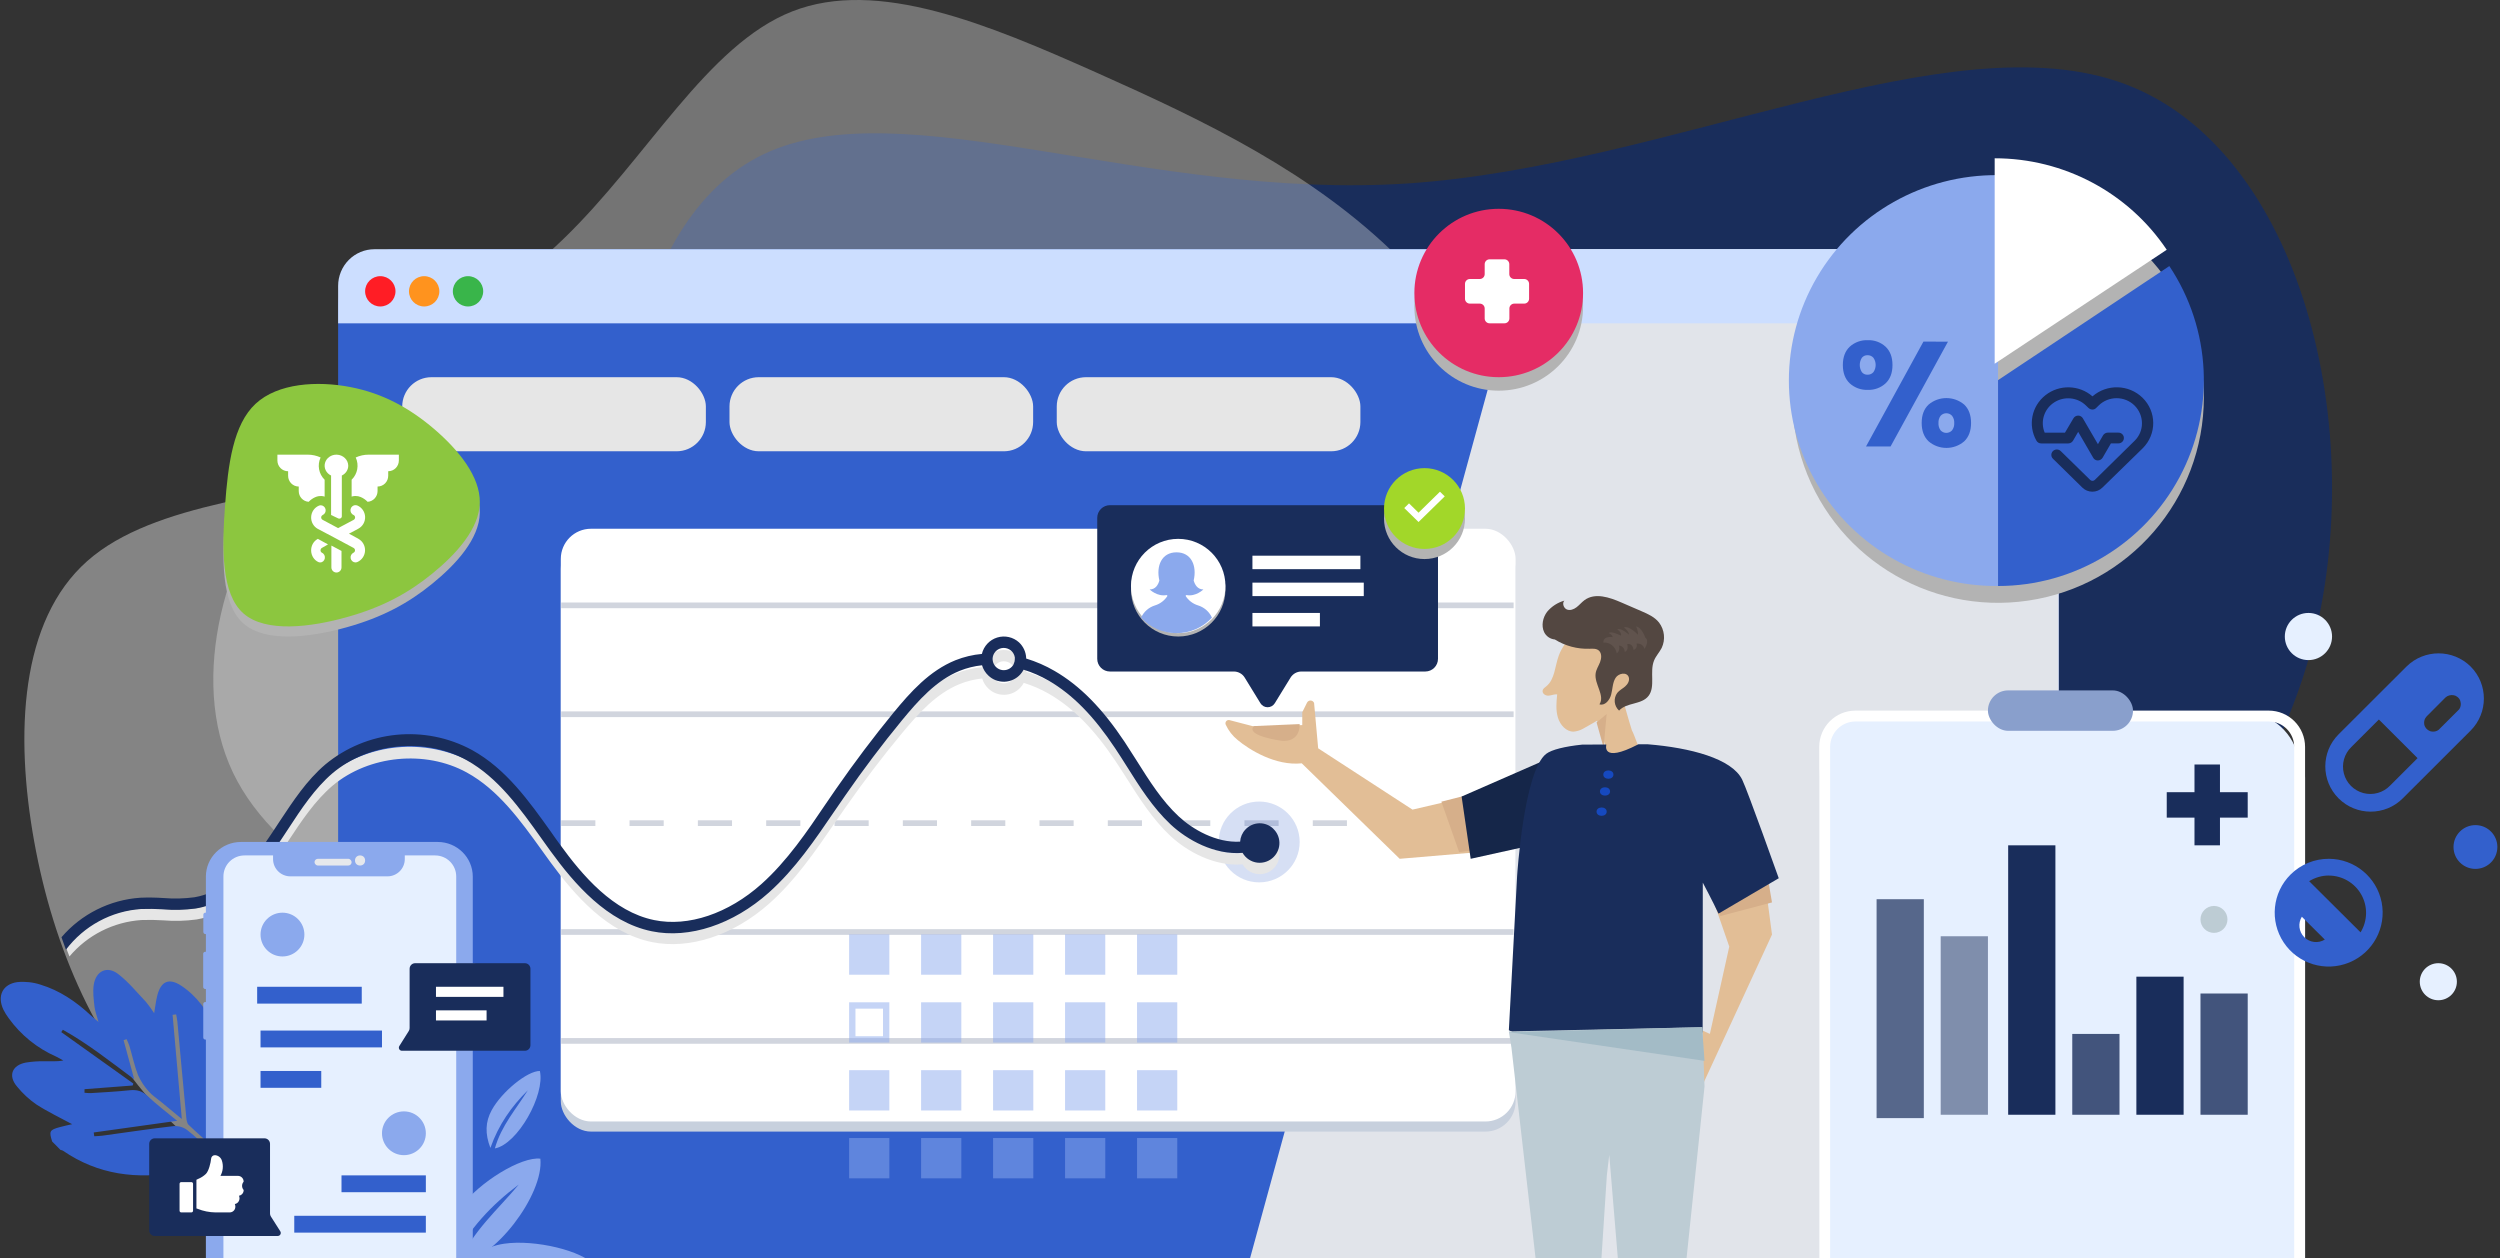 <?xml version="1.0" encoding="UTF-8"?>
<svg width="600px" height="302px" viewBox="0 0 600 302" version="1.1" xmlns="http://www.w3.org/2000/svg" xmlns:xlink="http://www.w3.org/1999/xlink">
    <rect x="0" y="0" width="600" height="302" fill="#333333" stroke="none"/>
    <!-- Generator: Sketch 54.1 (76490) - https://sketchapp.com -->
    <title>illust_data_analytics</title>
    <desc>Created with Sketch.</desc>
    <g id="Page-1" stroke="none" stroke-width="1" fill="none" fill-rule="evenodd">
        <g id="01_holmusk_tech_blog_home" transform="translate(-645, -158)">
            <g id="hero-banner" transform="translate(1, -0)">
                <g id="illust_data_analytics" transform="translate(644, 158)">
                    <path d="M510.06,20.199 C552.105,35.987 568.942,102.857 554.757,155.689 C540.572,208.422 495.264,247.104 453.321,277.849 C411.276,308.491 372.5,331.291 333.723,331.393 C294.843,331.598 255.87,308.999 222.692,278.254 C189.528,247.616 162.177,208.73 152.381,159.965 C142.482,111.319 150.135,52.774 183.304,36.994 C216.473,21.214 275.145,48.191 338.009,44.018 C400.972,39.742 468.019,4.419 510.06,20.199 Z" id="Path" fill="#192D5B" fill-rule="nonzero"></path>
                    <path d="M211.81,78.027 C230.168,86.301 240.992,109.786 241.459,131.781 C241.926,153.776 232.074,174.383 229.804,196.673 C227.534,218.962 232.901,242.926 224.544,258.342 C216.188,273.758 194.228,280.597 172.161,286.916 C150.094,293.234 127.976,298.942 104.915,297.094 C81.854,295.245 57.954,285.801 40.719,268.895 C23.483,251.989 12.839,227.68 8.201,201.924 C3.562,176.168 4.795,148.947 20.935,134.658 C37.074,120.369 68.165,119.037 90.75,112.714 C113.336,106.392 127.462,95.035 147.468,85.887 C167.475,76.738 193.457,69.8 211.81,78.027 Z" id="Path" fill="#E6E6E6" fill-rule="nonzero" opacity="0.452"></path>
                    <path d="M55.908,185.411 C45.137,162.76 53.884,131.61 71.313,110.204 C88.743,88.797 114.808,76.994 135.075,57.49 C155.341,37.985 169.664,10.775 190.136,2.737 C210.608,-5.301 237.08,5.799 263.248,17.466 C289.415,29.133 315.104,41.444 335.568,61.716 C356.031,81.988 371.137,110.238 373.82,140.232 C376.503,170.227 366.943,202.063 350.468,230.39 C333.993,258.717 310.679,283.791 283.711,284.499 C256.743,285.207 226.039,261.519 199.409,249.434 C172.779,237.349 150.091,236.868 123.606,229.55 C97.122,222.233 66.717,208.007 55.908,185.411 Z" id="Path" fill="#F2F2F2" fill-rule="nonzero" opacity="0.34"></path>
                    <rect id="Rectangle" fill="#3360CC" fill-rule="nonzero" x="81.151" y="59.813" width="412.955" height="248.95" rx="13.666"></rect>
                    <path d="M485.367,59.813 L366.271,59.813 L298.155,308.763 L485.367,308.763 C487.685,308.763 489.908,307.845 491.547,306.213 C493.186,304.58 494.106,302.366 494.106,300.057 L494.106,68.518 C494.106,66.209 493.186,63.995 491.547,62.362 C489.908,60.73 487.685,59.813 485.367,59.813 Z" id="Path" fill="#E1E4EA" fill-rule="nonzero" style="mix-blend-mode: multiply;"></path>
                    <rect id="Rectangle" fill="#C7D0DD" fill-rule="nonzero" style="mix-blend-mode: multiply;" x="134.592" y="129.325" width="229.15" height="142.257" rx="7.241"></rect>
                    <rect id="Rectangle" fill="#FFFFFF" fill-rule="nonzero" x="134.592" y="126.9" width="229.15" height="142.257" rx="7.241"></rect>
                    <g id="Group" opacity="0.2" transform="translate(134.592, 144.682)" stroke="#192D5B" stroke-width="1.367">
                        <path d="M0.098,105.137 L228.676,105.137" id="Path"></path>
                        <path d="M0.098,79.002 L228.676,79.002" id="Path"></path>
                        <path d="M0.098,52.872 L228.676,52.872" id="Path" stroke-dasharray="8.199"></path>
                        <path d="M0.098,26.737 L228.676,26.737" id="Path"></path>
                        <path d="M0.098,0.602 L228.676,0.602" id="Path"></path>
                    </g>
                    <path d="M485.389,59.813 L89.869,59.813 C87.557,59.813 85.339,60.738 83.704,62.386 C82.069,64.033 81.151,66.268 81.151,68.598 L81.151,77.595 L494.106,77.595 L494.106,68.598 C494.106,66.268 493.188,64.033 491.553,62.386 C489.918,60.738 487.701,59.813 485.389,59.813 Z" id="Path" fill="#CCDEFF" fill-rule="nonzero"></path>
                    <ellipse id="Oval" fill="#FF1D25" fill-rule="nonzero" cx="91.272" cy="69.916" rx="3.644" ry="3.637"></ellipse>
                    <ellipse id="Oval" fill="#FF931E" fill-rule="nonzero" cx="101.799" cy="69.916" rx="3.644" ry="3.637"></ellipse>
                    <ellipse id="Oval" fill="#39B54A" fill-rule="nonzero" cx="112.325" cy="69.916" rx="3.644" ry="3.637"></ellipse>
                    <rect id="Rectangle" fill="#E6E6E6" fill-rule="nonzero" style="mix-blend-mode: multiply;" x="96.535" y="90.527" width="72.874" height="17.782" rx="7.02"></rect>
                    <rect id="Rectangle" fill="#E6E6E6" fill-rule="nonzero" style="mix-blend-mode: multiply;" x="175.078" y="90.527" width="72.874" height="17.782" rx="7.02"></rect>
                    <rect id="Rectangle" fill="#E6E6E6" fill-rule="nonzero" style="mix-blend-mode: multiply;" x="253.621" y="90.527" width="72.874" height="17.782" rx="7.02"></rect>
                    <ellipse id="Oval" fill="#3360CC" fill-rule="nonzero" opacity="0.2" cx="302.204" cy="202.07" rx="9.717" ry="9.699"></ellipse>
                    <rect id="Rectangle" fill="#C7D0DD" fill-rule="nonzero" style="mix-blend-mode: multiply;" x="436.616" y="172.972" width="116.599" height="147.915" rx="13.666"></rect>
                    <rect id="Rectangle" fill="#E6F0FF" fill-rule="nonzero" x="437.426" y="171.355" width="114.17" height="145.49" rx="11.616"></rect>
                    <path d="M445.318,170.547 L445.318,173.157 L544.514,173.157 C547.876,173.162 550.601,175.886 550.605,179.248 L550.605,309.761 C550.601,313.123 547.876,315.847 544.514,315.852 L445.318,315.852 C441.956,315.847 439.232,313.123 439.227,309.761 L439.227,179.248 C439.232,175.886 441.956,173.162 445.318,173.157 L445.318,170.547 L445.318,170.547 Z M445.318,170.547 C440.512,170.547 436.616,174.442 436.616,179.248 L436.616,309.761 C436.616,314.566 440.512,318.462 445.318,318.462 L544.514,318.462 C546.822,318.462 549.035,317.545 550.667,315.913 C552.299,314.282 553.216,312.069 553.216,309.761 L553.216,179.248 C553.216,176.94 552.299,174.727 550.667,173.095 C549.035,171.464 546.822,170.547 544.514,170.547 L445.318,170.547 Z" id="Shape" fill="#FFFFFF" fill-rule="nonzero"></path>
                    <rect id="Rectangle" fill="#899FCC" fill-rule="nonzero" x="477.102" y="165.697" width="34.818" height="9.699" rx="4.85"></rect>
                    <rect id="Rectangle" fill="#192D5B" fill-rule="nonzero" opacity="0.7" x="450.382" y="215.81" width="11.336" height="52.538"></rect>
                    <rect id="Rectangle" fill="#192D5B" fill-rule="nonzero" opacity="0.5" x="465.766" y="224.702" width="11.336" height="42.839"></rect>
                    <rect id="Rectangle" fill="#192D5B" fill-rule="nonzero" x="481.961" y="202.878" width="11.336" height="64.662"></rect>
                    <rect id="Rectangle" fill="#192D5B" fill-rule="nonzero" opacity="0.8" x="497.345" y="248.142" width="11.336" height="19.399"></rect>
                    <rect id="Rectangle" fill="#192D5B" fill-rule="nonzero" x="512.73" y="234.401" width="11.336" height="33.139"></rect>
                    <rect id="Rectangle" fill="#192D5B" fill-rule="nonzero" opacity="0.8" x="528.114" y="238.442" width="11.336" height="29.098"></rect>
                    <polygon id="Path" fill="#192D5B" fill-rule="nonzero" points="539.45 190.127 532.791 190.127 532.791 183.479 526.677 183.479 526.677 190.127 520.017 190.127 520.017 196.23 526.677 196.23 526.677 202.878 532.791 202.878 532.791 196.23 539.45 196.23"></polygon>
                    <path d="M104.22,105.405 C110.037,110.398 115.268,116.783 115.157,123.054 C115.047,129.325 109.489,135.426 103.684,140.139 C97.88,144.853 91.723,148.162 83.208,150.547 C74.692,152.931 63.806,154.365 58.439,149.652 C53.072,144.938 53.268,134.068 53.999,123.911 C54.73,113.754 55.987,104.31 61.337,99.333 C66.687,94.357 76.15,93.792 84.066,95.311 C91.982,96.83 98.39,100.424 104.22,105.405 Z" id="Path" fill="#B3B3B3" fill-rule="nonzero"></path>
                    <path d="M104.22,102.979 C110.037,107.977 115.268,114.363 115.157,120.629 C115.047,126.896 109.489,133.006 103.684,137.719 C97.88,142.433 91.723,145.743 83.208,148.123 C74.692,150.503 63.806,151.941 58.439,147.232 C53.072,142.522 53.268,131.648 53.999,121.491 C54.73,111.334 55.987,101.889 61.337,96.908 C66.687,91.927 76.15,91.367 84.066,92.89 C91.982,94.413 98.39,98.003 104.22,102.979 Z" id="Path" fill="#8CC63F" fill-rule="nonzero"></path>
                    <path d="M76.283,129.325 L76.189,129.38 C75.219,129.931 74.63,131.03 74.676,132.207 C74.721,133.383 75.393,134.426 76.402,134.889 C76.541,134.952 76.69,134.984 76.841,134.983 L76.892,134.983 C77.42,134.964 77.864,134.554 77.959,133.996 C78.055,133.439 77.775,132.886 77.287,132.669 C77.139,132.602 77.023,132.475 76.964,132.315 C76.905,132.156 76.909,131.977 76.975,131.821 C77.027,131.685 77.122,131.574 77.244,131.507 L77.244,131.507 L78.722,130.66 L76.283,129.325 Z" id="Path" fill="#FFFFFF" fill-rule="nonzero"></path>
                    <path d="M86.011,129.302 L83.752,128.084 L85.931,126.923 L86.015,126.875 C87.049,126.323 87.676,125.212 87.626,124.025 C87.575,122.838 86.856,121.788 85.779,121.328 C85.631,121.269 85.474,121.24 85.315,121.242 L85.26,121.242 C84.699,121.265 84.229,121.681 84.128,122.243 C84.027,122.805 84.322,123.363 84.839,123.587 C84.996,123.655 85.119,123.784 85.182,123.945 C85.244,124.106 85.241,124.286 85.172,124.444 C85.114,124.58 85.013,124.692 84.885,124.762 L81.147,126.747 L77.413,124.749 C77.11,124.584 76.993,124.202 77.151,123.891 C77.22,123.762 77.328,123.66 77.459,123.6 C77.961,123.368 78.244,122.818 78.144,122.266 C78.045,121.714 77.588,121.303 77.038,121.268 L76.987,121.268 C76.826,121.268 76.667,121.301 76.519,121.366 C75.442,121.834 74.725,122.889 74.676,124.079 C74.626,125.268 75.253,126.381 76.287,126.94 L80.123,128.963 L84.877,131.51 C85.176,131.678 85.292,132.057 85.138,132.367 C85.069,132.497 84.96,132.6 84.826,132.659 C84.333,132.895 84.058,133.44 84.157,133.986 C84.256,134.531 84.704,134.941 85.248,134.983 L85.303,134.983 C85.463,134.98 85.622,134.947 85.77,134.884 C86.847,134.416 87.563,133.36 87.611,132.17 C87.66,130.98 87.032,129.868 85.998,129.311 L86.011,129.302 Z" id="Path" fill="#FFFFFF" fill-rule="nonzero"></path>
                    <path d="M88.442,109.118 C87.383,109.119 86.337,109.349 85.373,109.794 C86.216,111.602 85.82,113.751 84.39,115.133 L84.39,119.182 C84.648,119.1 84.915,119.052 85.185,119.039 L85.327,119.039 C85.759,119.035 86.187,119.121 86.583,119.292 C87.201,119.559 87.76,119.947 88.228,120.434 C89.57,120.342 90.613,119.217 90.615,117.859 L90.615,116.769 L90.615,116.769 C91.293,116.769 91.943,116.497 92.423,116.012 C92.903,115.528 93.172,114.871 93.172,114.186 L93.172,113.095 L93.172,113.095 C94.583,113.095 95.726,111.941 95.726,110.517 L95.726,109.118 L88.442,109.118 Z" id="Path" fill="#FFFFFF" fill-rule="nonzero"></path>
                    <path d="M76.524,119.072 C76.72,119.041 76.919,119.031 77.118,119.042 C77.387,119.054 77.655,119.103 77.912,119.186 L77.912,115.135 C76.489,113.749 76.101,111.6 76.946,109.794 C75.983,109.349 74.936,109.118 73.877,109.118 L66.576,109.118 L66.576,110.517 C66.576,111.942 67.718,113.097 69.127,113.097 L69.148,113.097 L69.148,114.188 C69.148,115.613 70.289,116.769 71.698,116.772 L71.698,116.772 L71.698,117.863 C71.698,119.22 72.738,120.344 74.078,120.434 C74.518,119.977 75.039,119.608 75.612,119.343 C75.902,119.209 76.209,119.118 76.524,119.072 L76.524,119.072 Z" id="Path" fill="#FFFFFF" fill-rule="nonzero"></path>
                    <path d="M79.46,114.128 L79.46,123.599 L81.161,124.412 C81.345,124.502 81.567,124.495 81.745,124.395 C81.924,124.295 82.035,124.116 82.038,123.921 L82.038,114.128 C82.984,113.675 83.579,112.763 83.58,111.768 C83.562,110.343 82.359,109.18 80.839,109.119 C79.514,109.075 78.333,109.901 78.002,111.104 C77.67,112.308 78.277,113.566 79.46,114.128 L79.46,114.128 Z" id="Path" fill="#FFFFFF" fill-rule="nonzero"></path>
                    <path d="M79.531,136.187 C79.531,136.623 79.763,137.026 80.139,137.244 C80.515,137.462 80.978,137.462 81.353,137.244 C81.729,137.026 81.961,136.623 81.961,136.187 L81.961,132.226 L79.531,130.941 L79.531,136.187 Z" id="Path" fill="#FFFFFF" fill-rule="nonzero"></path>
                    <path d="M305.601,201.717 C304.695,200.854 303.48,200.386 302.224,200.418 C300.969,200.45 299.779,200.979 298.919,201.887 C298.161,202.675 297.707,203.702 297.636,204.789 C291.894,205.103 286.264,201.903 282.826,198.716 C278.842,195.024 275.823,190.276 272.907,185.68 L272.655,185.281 C271.766,183.893 270.851,182.455 269.919,181.063 C264.536,173.046 259.192,167.678 253.095,164.177 C250.953,162.939 248.673,161.952 246.302,161.236 C246.3,161.201 246.3,161.165 246.302,161.13 C246.247,159.712 245.633,158.372 244.592,157.4 C243.174,156.117 241.178,155.675 239.346,156.238 C237.513,156.801 236.118,158.284 235.677,160.137 C233.511,160.336 231.384,160.843 229.363,161.643 C223.104,164.156 218.559,169.21 214.442,174.171 C209.76,179.836 205.147,185.905 200.73,192.207 C199.922,193.344 199.067,194.575 198.123,195.967 C193.847,202.26 188.982,209.394 182.791,214.876 C174.847,221.913 165.232,225.121 157.07,223.453 C147.211,221.454 139.815,212.81 134.471,205.494 C133.727,204.505 133.021,203.512 132.333,202.523 C127.01,195.118 121.503,187.458 113.355,183.002 C102.005,176.919 88.071,178.284 78.138,186.452 C73.649,190.225 70.391,195.131 67.24,199.879 L66.975,200.282 C65.958,201.827 64.902,203.423 63.829,204.95 C58.326,212.721 52.738,216.994 46.766,218.004 C44.304,218.331 41.814,218.394 39.339,218.191 C37.489,218.065 35.634,218.039 33.781,218.114 C26.827,218.574 20.311,221.651 15.564,226.716 L16.667,229.551 C20.981,224.426 27.214,221.268 33.927,220.809 C35.668,220.744 37.412,220.768 39.151,220.881 C41.827,221.103 44.519,221.033 47.18,220.673 C53.905,219.528 60.075,214.893 66.035,206.508 C67.086,205.027 68.108,203.478 69.096,201.984 L69.357,201.589 C72.277,197.163 75.586,192.151 79.853,188.536 C88.54,181.254 102.059,179.93 112.008,185.387 C119.605,189.55 124.924,196.955 130.071,204.11 C130.456,204.653 130.845,205.192 131.238,205.727 C131.568,206.181 131.901,206.635 132.226,207.094 C137.891,214.8 145.766,223.928 156.485,226.105 C165.463,227.939 175.98,224.497 184.565,216.901 C190.893,211.308 195.681,204.284 200.341,197.499 C200.872,196.752 201.385,196.009 201.898,195.262 L202.945,193.751 C207.221,187.632 211.782,181.623 216.537,175.898 C220.419,171.23 224.69,166.443 230.372,164.152 C232.085,163.467 233.887,163.024 235.724,162.836 C236.001,163.784 236.535,164.638 237.268,165.306 C238.255,166.236 239.566,166.753 240.928,166.749 L241.163,166.749 C242.596,166.69 243.945,166.063 244.908,165.009 C245.22,164.67 245.487,164.294 245.703,163.888 C247.805,164.534 249.827,165.413 251.731,166.507 C257.452,169.804 262.514,174.905 267.653,182.565 C268.594,183.965 269.53,185.429 270.432,186.847 L270.569,187.059 C273.425,191.57 276.661,196.684 280.967,200.69 C284.921,204.356 291.488,208.002 298.235,207.45 C299.158,209.043 300.933,209.954 302.776,209.782 C304.619,209.61 306.191,208.386 306.799,206.65 C307.407,204.915 306.939,202.987 305.601,201.717 Z M243.574,161.402 C243.573,161.756 243.494,162.107 243.343,162.429 L243.194,162.777 C243.109,162.909 243.012,163.032 242.903,163.146 C242.221,163.882 241.18,164.176 240.21,163.908 C239.239,163.639 238.503,162.853 238.303,161.873 C238.269,161.741 238.25,161.606 238.247,161.469 C238.235,161.256 238.251,161.042 238.294,160.833 C238.538,159.641 239.567,158.767 240.791,158.711 L240.928,158.711 C242.248,158.71 243.372,159.665 243.574,160.96 L243.574,161.402 Z" id="Shape" fill="#E6E6E6" fill-rule="nonzero" style="mix-blend-mode: multiply;"></path>
                    <path d="M110.643,289.659 C107.844,293.455 107.195,297.611 108.561,302.731 C112.551,294.9 118.013,289.145 124.508,284.29 C119.515,290.294 113.438,295.441 110.152,303.105 C118.422,302.71 130.61,286.683 129.684,278.084 C125.178,277.522 115.064,283.655 110.643,289.659 Z" id="Path" fill="#8BA9ED" fill-rule="nonzero"></path>
                    <path d="M121.008,298.489 C116.34,299.17 112.948,301.58 110.301,306.054 C118.666,303.422 116.704,302.971 125.24,303.665 C117.458,304.346 118.905,304.413 111.162,307.425 C117.308,312.881 137.288,310.278 142.689,303.715 C139.892,300.193 128.384,297.415 121.008,298.489 Z" id="Path" fill="#8BA9ED" fill-rule="nonzero"></path>
                    <path d="M118,266.451 C116.472,269.255 116.385,272.12 117.696,275.498 C119.682,269.859 122.805,265.499 126.678,261.669 C123.888,266.158 120.311,270.152 118.766,275.623 C124.179,274.654 130.879,262.771 129.567,257.033 C126.565,257.003 120.419,262.013 118,266.451 Z" id="Path" fill="#8BA9ED" fill-rule="nonzero"></path>
                    <path d="M305.598,198.897 C304.692,198.027 303.475,197.555 302.22,197.587 C300.965,197.619 299.774,198.153 298.914,199.069 C298.156,199.864 297.702,200.901 297.631,201.998 C291.892,202.315 286.26,199.086 282.817,195.87 C278.832,192.144 275.817,187.353 272.896,182.715 L272.644,182.313 C271.759,180.912 270.839,179.461 269.911,178.056 C264.523,169.967 259.178,164.55 253.084,161.017 C250.94,159.768 248.658,158.772 246.285,158.05 C246.285,158.016 246.285,157.977 246.285,157.943 C246.229,156.512 245.615,155.161 244.574,154.179 C243.155,152.885 241.159,152.439 239.325,153.007 C237.492,153.575 236.095,155.071 235.654,156.941 C233.481,157.137 231.348,157.646 229.32,158.452 C223.06,160.987 218.518,166.087 214.4,171.093 C209.717,176.81 205.099,182.933 200.681,189.292 C199.873,190.44 199.018,191.682 198.077,193.086 C193.801,199.437 188.934,206.635 182.742,212.168 C174.792,219.268 165.175,222.505 157.011,220.822 C147.15,218.805 139.756,210.082 134.407,202.7 C133.662,201.702 132.957,200.7 132.268,199.702 C126.94,192.23 121.436,184.501 113.281,180.004 C101.93,173.868 87.995,175.246 78.061,183.486 C73.571,187.31 70.334,192.281 67.165,197.052 L66.896,197.459 C65.878,199.017 64.826,200.627 63.748,202.169 C58.249,210.01 52.655,214.322 46.681,215.341 C44.221,215.671 41.732,215.734 39.258,215.529 C37.407,215.402 35.551,215.376 33.698,215.452 C26.369,215.943 19.544,219.36 14.754,224.937 C15.102,225.948 15.458,226.947 15.823,227.935 C20.138,222.221 26.711,218.657 33.848,218.163 C35.589,218.099 37.331,218.123 39.069,218.236 C41.746,218.459 44.439,218.388 47.1,218.026 C53.827,216.87 59.998,212.193 65.959,203.732 C67.011,202.237 68.033,200.674 69.021,199.167 L69.282,198.769 C72.203,194.303 75.513,189.245 79.78,185.597 C88.47,178.249 102.017,176.913 111.943,182.42 C119.542,186.62 124.866,194.093 130.01,201.312 C130.395,201.861 130.789,202.404 131.178,202.944 C131.511,203.402 131.841,203.86 132.17,204.323 C137.832,212.099 145.709,221.31 156.43,223.507 C165.431,225.357 175.93,221.884 184.521,214.219 C190.85,208.575 195.64,201.488 200.301,194.641 C200.827,193.887 201.34,193.138 201.853,192.384 L202.901,190.86 C207.177,184.685 211.74,178.621 216.495,172.845 C220.383,168.134 224.65,163.304 230.334,160.992 C232.05,160.302 233.853,159.856 235.692,159.664 C235.966,160.621 236.499,161.484 237.232,162.156 C238.219,163.096 239.53,163.617 240.892,163.612 L241.132,163.612 C242.564,163.552 243.914,162.92 244.878,161.857 C245.188,161.515 245.454,161.135 245.669,160.726 C247.774,161.378 249.8,162.266 251.707,163.373 C257.433,166.7 262.492,171.847 267.632,179.576 C268.577,180.989 269.509,182.467 270.412,183.897 L270.549,184.111 C273.405,188.663 276.642,193.823 280.949,197.865 C284.904,201.565 291.473,205.244 298.221,204.687 C298.963,205.986 300.275,206.857 301.758,207.036 C303.242,207.215 304.723,206.68 305.752,205.595 C306.621,204.687 307.092,203.47 307.06,202.212 C307.028,200.955 306.495,199.763 305.58,198.902 L305.598,198.897 Z M243.556,158.217 C243.555,158.575 243.476,158.929 243.325,159.253 L243.176,159.604 C243.092,159.739 242.995,159.864 242.885,159.977 C242.203,160.72 241.162,161.017 240.191,160.746 C239.221,160.474 238.484,159.681 238.283,158.692 C238.252,158.559 238.233,158.423 238.228,158.285 C238.216,158.07 238.232,157.854 238.275,157.643 C238.52,156.441 239.549,155.559 240.772,155.502 L240.909,155.502 C242.23,155.503 243.354,156.465 243.561,157.772 L243.556,158.217 Z" id="Shape" fill="#192D5B" fill-rule="nonzero"></path>
                    <path d="M342.069,121.242 L266.391,121.242 C265.581,121.241 264.805,121.561 264.232,122.131 C263.659,122.702 263.337,123.476 263.337,124.284 L263.337,158.118 C263.337,159.8 264.704,161.164 266.391,161.164 L296.122,161.164 C297.183,161.163 298.169,161.712 298.724,162.615 L302.511,168.783 C302.879,169.377 303.528,169.739 304.228,169.739 C304.927,169.739 305.577,169.377 305.944,168.783 L309.736,162.615 C310.291,161.712 311.276,161.163 312.338,161.164 L342.069,161.164 C343.754,161.161 345.118,159.798 345.118,158.118 L345.118,124.284 C345.118,123.477 344.797,122.703 344.225,122.133 C343.653,121.562 342.878,121.242 342.069,121.242 L342.069,121.242 Z" id="Path" fill="#192D5B" fill-rule="nonzero"></path>
                    <rect id="Rectangle" fill="#FFFFFF" fill-rule="nonzero" x="300.584" y="133.366" width="25.911" height="3.233"></rect>
                    <rect id="Rectangle" fill="#FFFFFF" fill-rule="nonzero" x="300.584" y="139.832" width="26.721" height="3.233"></rect>
                    <rect id="Rectangle" fill="#FFFFFF" fill-rule="nonzero" x="300.584" y="147.107" width="16.194" height="3.233"></rect>
                    <ellipse id="Oval" fill="#B3B3B3" fill-rule="nonzero" style="mix-blend-mode: multiply;" cx="341.88" cy="124.475" rx="9.717" ry="9.699"></ellipse>
                    <ellipse id="Oval" fill="#A2D729" fill-rule="nonzero" cx="341.88" cy="122.05" rx="9.717" ry="9.699"></ellipse>
                    <polygon id="Path" fill="#FFFFFF" fill-rule="nonzero" points="340.448 125.283 337.021 121.929 338.164 120.806 340.448 123.047 345.591 118.009 346.738 119.131"></polygon>
                    <ellipse id="Oval" fill="#B3B3B3" fill-rule="nonzero" cx="282.77" cy="141.449" rx="11.336" ry="11.316"></ellipse>
                    <ellipse id="Oval" fill="#FFFFFF" fill-rule="nonzero" cx="282.77" cy="140.641" rx="11.336" ry="11.316"></ellipse>
                    <path d="M282.365,151.956 C285.604,151.962 288.693,150.61 290.867,148.237 C290.239,146.823 289.019,145.748 287.526,145.293 C286.28,144.912 285.215,144.097 284.528,143.001 C284.597,142.941 284.664,142.878 284.727,142.812 C286.998,143.266 288.813,141.466 288.813,141.466 C287.409,141.466 286.777,140.339 286.482,139.324 C287.305,135.814 285.936,132.558 282.365,132.558 C278.795,132.558 277.43,135.814 278.249,139.324 C277.958,140.357 277.321,141.466 275.917,141.466 C275.917,141.466 277.733,143.266 280.004,142.812 C280.067,142.878 280.134,142.941 280.203,143.001 C279.518,144.097 278.454,144.911 277.209,145.293 C275.715,145.748 274.494,146.822 273.863,148.237 C276.038,150.61 279.127,151.961 282.365,151.956 Z" id="Path" fill="#8BA9ED" fill-rule="nonzero"></path>
                    <path d="M51.785,246.854 C49.856,242.77 47.33,239.094 43.48,236.559 C40.609,234.676 38.671,235.444 37.776,238.811 C37.427,240.132 37.282,241.514 36.997,243.161 C36.398,242.224 35.744,241.324 35.038,240.467 C32.865,238.172 30.838,235.671 28.363,233.766 C25.697,231.711 22.988,233.02 22.49,236.404 C22.238,238.12 22.49,239.901 22.686,241.638 C22.792,242.659 23.201,243.646 23.636,245.263 C22.664,244.435 22.162,244.04 21.698,243.607 C18.196,240.347 14.295,237.704 9.716,236.314 C7.931,235.732 6.047,235.525 4.179,235.705 C0.606,236.186 -0.736,239.043 0.819,242.32 C1.181,243.046 1.609,243.736 2.096,244.383 C5.001,248.408 8.919,251.579 13.447,253.568 C14.048,253.838 14.61,254.207 15.189,254.529 C13.571,254.808 12.101,254.679 10.636,254.7 C9.156,254.675 7.677,254.78 6.215,255.014 C2.85,255.648 1.883,258.214 4.107,260.792 C5.429,262.424 6.975,263.858 8.698,265.052 C11.471,266.845 14.482,268.269 17.315,269.805 C16.493,269.998 15.449,270.208 14.427,270.487 C11.871,271.182 11.731,271.465 12.519,273.966 L14.521,275.982 C14.722,276.011 14.918,276.072 15.1,276.162 C23.555,281.979 32.882,283.099 42.721,281.31 C45.939,280.791 48.862,279.115 50.946,276.591 C48.842,274.674 46.989,272.795 44.915,271.199 C43.978,270.512 42.83,270.181 41.674,270.264 C35.987,270.92 30.327,271.778 24.636,272.554 C23.968,272.649 23.291,272.657 22.618,272.7 L22.498,271.791 L42.517,268.994 C39.876,266.806 37.542,265.069 35.451,263.074 C34.135,261.821 32.814,261.478 31.089,261.663 C28.01,261.993 24.909,262.143 21.821,262.345 C21.307,262.348 20.794,262.32 20.283,262.263 C20.283,261.98 20.283,261.697 20.283,261.405 L31.843,260.522 C31.894,260.363 31.95,260.204 32.001,260.05 L14.7,247.704 L15.087,247.146 C21.05,250.454 26.408,254.722 32.218,259.033 C31.289,255.601 30.484,252.628 29.662,249.643 L30.386,249.398 C30.642,249.939 30.869,250.493 31.068,251.058 C31.762,253.396 32.261,255.807 33.146,258.064 C33.793,259.501 34.668,260.822 35.736,261.976 C36.558,262.937 37.678,263.64 38.667,264.455 L43.637,268.561 C42.87,259.925 42.146,251.745 41.422,243.568 L42.274,243.448 C42.376,244.04 42.517,244.632 42.572,245.233 C43.279,252.869 43.965,260.5 44.702,268.132 C44.762,268.762 44.86,269.573 45.264,269.959 C47.292,271.902 49.425,273.734 51.887,275.926 C52.688,274.026 53.553,272.494 54.017,270.839 C56.219,262.585 55.431,254.555 51.785,246.854 Z" id="Path" fill="#3360CC" fill-rule="nonzero"></path>
                    <ellipse id="Oval" fill="#B3B3B3" fill-rule="nonzero" style="mix-blend-mode: multiply;" cx="359.693" cy="73.553" rx="20.243" ry="20.207"></ellipse>
                    <ellipse id="Oval" fill="#E52C65" fill-rule="nonzero" cx="359.693" cy="70.32" rx="20.243" ry="20.207"></ellipse>
                    <path d="M365.784,66.959 L363.408,66.959 C363.096,66.96 362.797,66.837 362.577,66.618 C362.356,66.398 362.232,66.1 362.232,65.788 L362.232,63.409 C362.232,63.097 362.108,62.799 361.887,62.579 C361.667,62.359 361.368,62.236 361.056,62.237 L357.496,62.237 C356.849,62.237 356.324,62.762 356.324,63.409 L356.324,65.788 C356.324,66.1 356.2,66.398 355.98,66.618 C355.759,66.837 355.46,66.96 355.148,66.959 L352.768,66.959 C352.456,66.959 352.158,67.083 351.938,67.304 C351.718,67.524 351.595,67.823 351.596,68.134 L351.596,71.694 C351.595,72.005 351.718,72.304 351.938,72.524 C352.158,72.745 352.456,72.869 352.768,72.869 L355.148,72.869 C355.46,72.868 355.759,72.991 355.98,73.21 C356.2,73.43 356.324,73.729 356.324,74.04 L356.324,76.42 C356.323,76.731 356.446,77.03 356.666,77.25 C356.886,77.471 357.184,77.595 357.496,77.595 L361.077,77.595 C361.727,77.595 362.253,77.069 362.253,76.42 L362.253,74.04 C362.253,73.729 362.377,73.43 362.598,73.21 C362.818,72.991 363.117,72.868 363.429,72.869 L365.805,72.869 C366.454,72.869 366.981,72.343 366.981,71.694 L366.981,68.134 C366.981,67.819 366.854,67.517 366.629,67.296 C366.404,67.075 366.1,66.954 365.784,66.959 L365.784,66.959 Z" id="Path" fill="#FFFFFF" fill-rule="nonzero"></path>
                    <path d="M113.854,231.228 L113.467,231.228 L113.467,210.394 C113.467,205.797 109.695,202.07 105.043,202.07 L57.84,202.07 C53.187,202.07 49.414,205.796 49.412,210.394 L49.412,219.038 L49.296,219.038 C49.022,219.038 48.801,219.257 48.801,219.527 L48.801,223.681 C48.801,223.952 49.022,224.172 49.296,224.174 L49.412,224.174 L49.412,228.426 L49.257,228.426 C48.984,228.426 48.762,228.645 48.762,228.915 L48.762,236.87 C48.762,236.999 48.814,237.124 48.907,237.215 C49,237.307 49.126,237.359 49.257,237.359 L49.412,237.359 L49.412,240.488 L49.279,240.488 C49.147,240.487 49.02,240.538 48.927,240.63 C48.834,240.722 48.783,240.847 48.784,240.977 L48.784,249.008 C48.783,249.138 48.834,249.263 48.927,249.355 C49.02,249.447 49.147,249.498 49.279,249.497 L49.412,249.497 L49.412,312.562 C49.414,317.16 53.187,320.887 57.84,320.887 L105.043,320.887 C107.277,320.887 109.42,320.01 111,318.448 C112.579,316.887 113.467,314.77 113.467,312.562 L113.467,246.84 L113.854,246.84 C114.127,246.84 114.349,246.621 114.349,246.351 L114.349,231.734 C114.354,231.601 114.304,231.472 114.21,231.377 C114.117,231.281 113.988,231.228 113.854,231.228 L113.854,231.228 Z" id="Path" fill="#8BA9ED" fill-rule="nonzero"></path>
                    <rect id="Rectangle" fill="#E6E8EC" fill-rule="nonzero" x="75.483" y="206.111" width="8.907" height="1.617" rx="0.808"></rect>
                    <ellipse id="Oval" fill="#E6E8EC" fill-rule="nonzero" cx="86.414" cy="206.515" rx="1.215" ry="1.212"></ellipse>
                    <path d="M104.43,205.303 L97.15,205.303 L97.15,206.18 C97.148,208.47 95.282,210.326 92.98,210.326 L69.699,210.326 C67.398,210.326 65.533,208.47 65.533,206.18 L65.533,206.18 L65.533,205.303 L58.682,205.303 C55.887,205.303 53.621,207.557 53.621,210.338 L53.621,210.338 L53.621,312.614 C53.617,313.951 54.149,315.234 55.099,316.18 C56.049,317.125 57.338,317.656 58.682,317.654 L104.43,317.654 C105.772,317.654 107.059,317.123 108.009,316.179 C108.958,315.234 109.491,313.954 109.491,312.618 L109.491,210.343 C109.491,207.561 107.226,205.305 104.43,205.303 L104.43,205.303 Z" id="Path" fill="#E6F0FF" fill-rule="nonzero"></path>
                    <path d="M37.135,296.638 L66.654,296.638 C66.921,296.637 67.166,296.492 67.295,296.258 C67.423,296.025 67.415,295.74 67.273,295.515 L65.007,291.952 C64.874,291.74 64.804,291.495 64.805,291.245 L64.805,274.523 C64.805,274.172 64.665,273.835 64.416,273.586 C64.166,273.338 63.829,273.198 63.476,273.198 L37.135,273.198 C36.783,273.198 36.445,273.338 36.196,273.586 C35.947,273.835 35.807,274.172 35.807,274.523 L35.807,295.318 C35.807,295.669 35.947,296.005 36.196,296.253 C36.445,296.501 36.783,296.639 37.135,296.638 Z" id="Path" fill="#192D5B" fill-rule="nonzero"></path>
                    <path d="M45.928,283.706 L43.499,283.706 C43.275,283.706 43.094,283.887 43.094,284.111 L43.094,290.575 C43.094,290.799 43.275,290.98 43.499,290.98 L45.928,290.98 C46.152,290.98 46.333,290.799 46.333,290.575 L46.333,284.111 C46.333,283.887 46.152,283.706 45.928,283.706 Z" id="Path" fill="#FFFFFF" fill-rule="nonzero"></path>
                    <path d="M58.469,283.616 C58.483,283.24 58.34,282.876 58.074,282.61 C57.808,282.343 57.444,282.198 57.068,282.209 L52.905,282.209 C53.52,281.093 53.648,279.775 53.259,278.562 C53.039,277.828 52.39,277.303 51.624,277.241 L51.624,277.241 C51.135,277.212 50.712,277.576 50.671,278.063 C50.567,279.147 50.089,281.074 49.407,281.745 C48.862,282.262 48.224,282.672 47.527,282.954 L47.143,283.143 C47.145,283.173 47.145,283.203 47.143,283.233 L47.143,290.021 L47.432,290.12 C48.795,290.67 50.249,290.961 51.719,290.98 L55.083,290.98 C55.46,290.991 55.824,290.846 56.09,290.579 C56.355,290.313 56.499,289.949 56.485,289.573 C56.485,289.365 56.443,289.158 56.36,288.967 C56.659,288.915 56.931,288.763 57.132,288.537 C57.361,288.271 57.485,287.932 57.482,287.582 C57.481,287.373 57.438,287.167 57.357,286.975 C58.023,286.858 58.501,286.269 58.478,285.595 C57.972,285.028 57.972,284.173 58.478,283.607 L58.469,283.616 Z" id="Path" fill="#FFFFFF" fill-rule="nonzero"></path>
                    <path d="M125.976,252.183 L96.458,252.183 C96.191,252.182 95.945,252.035 95.817,251.799 C95.688,251.563 95.696,251.276 95.839,251.048 L98.1,247.449 C98.237,247.236 98.308,246.988 98.307,246.734 L98.307,232.506 C98.307,231.767 98.901,231.168 99.635,231.168 L125.976,231.168 C126.71,231.168 127.305,231.767 127.305,232.506 L127.305,250.849 C127.305,251.204 127.165,251.544 126.915,251.794 C126.666,252.044 126.328,252.184 125.976,252.183 Z" id="Path" fill="#192D5B" fill-rule="nonzero"></path>
                    <rect id="Rectangle" fill="#FFFFFF" fill-rule="nonzero" x="104.633" y="236.826" width="16.194" height="2.425"></rect>
                    <rect id="Rectangle" fill="#FFFFFF" fill-rule="nonzero" x="104.633" y="242.484" width="12.146" height="2.425"></rect>
                    <rect id="Rectangle" fill="#3360CC" fill-rule="nonzero" x="61.718" y="236.826" width="25.101" height="4.041"></rect>
                    <rect id="Rectangle" fill="#3360CC" fill-rule="nonzero" x="62.527" y="247.333" width="29.15" height="4.041"></rect>
                    <rect id="Rectangle" fill="#3360CC" fill-rule="nonzero" x="62.527" y="257.033" width="14.575" height="4.041"></rect>
                    <rect id="Rectangle" fill="#3360CC" fill-rule="nonzero" x="81.961" y="282.089" width="20.243" height="4.041"></rect>
                    <rect id="Rectangle" fill="#3360CC" fill-rule="nonzero" x="70.625" y="291.789" width="31.579" height="4.041"></rect>
                    <ellipse id="Oval" fill="#8BA9ED" fill-rule="nonzero" cx="67.791" cy="224.297" rx="5.263" ry="5.254"></ellipse>
                    <ellipse id="Oval" fill="#8BA9ED" fill-rule="nonzero" cx="96.94" cy="271.986" rx="5.263" ry="5.254"></ellipse>
                    <path d="M520.629,68.031 C507.049,47.697 480.594,40.363 458.454,50.794 C436.313,61.226 425.171,86.274 432.265,109.664 C439.36,133.054 462.55,147.726 486.769,144.146 C510.988,140.567 528.924,119.817 528.924,95.378 C528.927,85.644 526.04,76.128 520.629,68.031 Z" id="Path" fill="#B3B3B3" fill-rule="nonzero" style="mix-blend-mode: multiply;"></path>
                    <path d="M479.531,42.033 C461.652,41.868 445.058,51.229 436.07,66.551 C427.082,81.873 427.082,100.798 436.07,116.12 C445.058,131.442 461.652,140.803 479.531,140.638 L479.531,42.033 L479.531,42.033 Z" id="Path" fill="#8BA9ED" fill-rule="nonzero"></path>
                    <path d="M479.531,91.237 L479.531,140.641 C497.745,140.635 514.479,130.61 523.075,114.553 C531.672,98.497 530.736,79.013 520.64,63.854 L479.531,91.237 Z" id="Path" fill="#3360CC" fill-rule="nonzero"></path>
                    <path d="M520.017,59.945 C510.819,46.221 495.318,37.98 478.722,37.989 L478.722,87.294 L520.017,59.945 Z" id="Path" fill="#FFFFFF" fill-rule="nonzero"></path>
                    <path d="M502.176,118.009 C501.266,118.01 500.392,117.652 499.754,117.013 L492.729,110.117 C492.379,109.792 492.237,109.306 492.357,108.848 C492.477,108.39 492.841,108.032 493.308,107.914 C493.774,107.795 494.268,107.935 494.599,108.279 L501.646,115.179 C501.792,115.324 501.991,115.406 502.198,115.406 C502.405,115.406 502.604,115.324 502.75,115.179 L512.232,105.86 L512.292,105.801 C513.444,104.684 514.087,103.156 514.072,101.565 C514.064,99.979 513.425,98.459 512.292,97.329 C511.152,96.2 509.6,95.565 507.982,95.565 C506.363,95.565 504.812,96.2 503.672,97.329 L503.612,97.388 L503.09,97.901 C502.856,98.156 502.521,98.299 502.172,98.295 L502.172,98.295 C501.818,98.281 501.481,98.141 501.224,97.901 L500.638,97.329 C498.585,95.326 495.38,95.02 492.975,96.599 C490.569,98.178 489.628,101.204 490.725,103.835 L495.595,103.835 L497.621,100.4 C497.858,100.003 498.286,99.753 498.754,99.739 L498.754,99.739 C499.226,99.74 499.661,99.993 499.888,100.4 L503.504,106.606 L504.728,104.488 C504.967,104.092 505.394,103.843 505.861,103.827 L508.344,103.827 C508.832,103.799 509.296,104.04 509.549,104.452 C509.801,104.863 509.801,105.379 509.549,105.79 C509.296,106.202 508.832,106.443 508.344,106.415 L506.62,106.415 L504.629,109.85 C504.39,110.246 503.963,110.495 503.495,110.511 L503.495,110.511 C503.021,110.52 502.582,110.264 502.362,109.85 L498.763,103.641 L497.534,105.759 C497.298,106.157 496.87,106.409 496.401,106.424 L489.906,106.424 C489.422,106.433 488.973,106.177 488.742,105.759 C486.658,102.095 487.569,97.487 490.897,94.857 C494.225,92.226 498.999,92.34 502.194,95.126 C505.659,92.104 510.917,92.249 514.206,95.457 C517.612,98.79 517.639,104.202 514.266,107.567 L514.206,107.627 L504.599,117.001 C503.962,117.644 503.089,118.007 502.176,118.009 Z" id="Path" fill="#192D5B" fill-rule="nonzero"></path>
                    <path d="M452.535,83.203 C453.642,84.246 454.196,85.715 454.196,87.607 C454.196,89.5 453.642,90.966 452.535,92.007 C451.377,93.068 449.844,93.629 448.271,93.569 C446.678,93.635 445.124,93.074 443.945,92.007 C442.838,90.966 442.284,89.5 442.284,87.607 C442.284,85.715 442.838,84.246 443.945,83.203 C445.124,82.137 446.678,81.576 448.271,81.641 C449.844,81.581 451.377,82.143 452.535,83.203 L452.535,83.203 Z M467.513,81.998 L453.738,107.148 L447.847,107.148 L461.622,81.985 L467.513,81.998 Z M446.843,89.311 C447.168,89.721 447.672,89.952 448.197,89.93 C448.743,89.952 449.269,89.724 449.624,89.311 C450.337,88.273 450.337,86.907 449.624,85.87 C449.269,85.456 448.743,85.228 448.197,85.25 C447.672,85.228 447.168,85.459 446.843,85.87 C446.176,86.92 446.176,88.26 446.843,89.311 L446.843,89.311 Z M471.41,97.1 C472.503,98.141 473.051,99.608 473.054,101.5 C473.057,103.393 472.509,104.867 471.41,105.922 C468.955,108.027 465.319,108.027 462.864,105.922 C461.756,104.87 461.203,103.396 461.203,101.5 C461.203,99.605 461.756,98.138 462.864,97.1 C465.328,95.018 468.946,95.018 471.41,97.1 L471.41,97.1 Z M465.736,103.277 C466.085,103.671 466.589,103.897 467.117,103.897 C467.646,103.897 468.15,103.671 468.499,103.277 C468.875,102.769 469.059,102.146 469.018,101.517 C469.055,100.901 468.871,100.292 468.499,99.797 C468.15,99.403 467.646,99.177 467.117,99.177 C466.589,99.177 466.085,99.403 465.736,99.797 C465.375,100.297 465.198,100.904 465.234,101.517 C465.194,102.144 465.371,102.765 465.736,103.277 L465.736,103.277 Z" id="Shape" fill="#3360CC" fill-rule="nonzero"></path>
                    <path d="M391.646,175.257 C390.959,173.127 389.625,168.306 389.093,166.449 C389.884,166.461 390.646,166.154 391.204,165.597 C392.185,164.541 392.304,162.953 391.491,161.764 C391.073,161.243 390.435,160.943 389.764,160.952 C389.093,160.962 388.463,161.279 388.06,161.811 C389.775,158.476 388.776,153.813 385.872,151.641 C382.968,149.469 378.58,150.082 376.28,152.991 L377.43,152.203 C376.143,153.762 374.83,155.363 374.114,157.314 C373.175,159.869 373.166,163.046 371.141,164.682 C370.768,164.98 370.313,165.265 370.232,165.755 C370.107,166.496 370.961,167.007 371.656,166.96 C372.351,166.913 373.029,166.56 373.719,166.662 C373.535,168.532 373.359,170.465 373.908,172.25 C374.457,174.034 375.929,175.632 377.67,175.593 C378.434,175.526 379.176,175.302 379.849,174.937 C380.368,174.699 382.788,173.234 383.302,172.97 C383.495,173.613 385.143,178.259 385.246,178.932 L382.891,182.071 L386.048,185.904 C388.193,184.831 392.508,182.595 394.511,181.219 C393.237,179.976 392.504,176.871 391.646,175.257 Z" id="Path" fill="#E2BE96" fill-rule="nonzero"></path>
                    <polygon id="Path" fill="#D6AF8A" fill-rule="nonzero" points="383.175 173.384 385.604 171.355 385.278 174.833 384.87 179.438"></polygon>
                    <path d="M398.177,149.42 C397.111,148.071 395.52,147.365 393.99,146.701 L389.127,144.595 C386.27,143.357 382.824,142.169 380.28,144.033 C379.599,144.535 379.049,145.22 378.377,145.735 C377.705,146.25 376.821,146.586 376.049,146.276 C375.278,145.965 374.853,144.752 375.451,144.148 C373.827,144.608 372.383,145.541 371.312,146.825 C370.276,148.178 369.851,150.161 370.596,151.718 C371.076,152.707 372.051,153.375 373.163,153.475 C375.649,155.026 378.554,155.803 381.498,155.705 C382.291,155.675 383.184,155.611 383.774,156.182 C384.454,156.841 384.367,158.02 384.012,158.926 C383.657,159.832 383.089,160.658 382.95,161.628 C382.595,164.181 385.26,166.926 383.869,169.036 C385.122,169.462 386.305,168.087 386.669,166.734 C387.033,165.381 386.999,163.875 387.727,162.705 C388.455,161.534 390.471,161.211 390.904,162.539 C391.164,163.343 390.657,164.211 390.037,164.747 C389.417,165.283 388.667,165.649 388.143,166.292 C387.177,167.615 387.363,169.437 388.576,170.547 C390.423,168.513 393.982,169.194 395.659,167.002 C397.337,164.811 395.884,161.237 396.959,158.569 C397.393,157.45 398.26,156.577 398.806,155.501 C399.741,153.513 399.5,151.183 398.177,149.42 L398.177,149.42 Z" id="Path" fill="#534741" fill-rule="nonzero"></path>
                    <path d="M384.795,154.231 C386.333,154.072 387.731,155.188 388.021,156.806 C388.582,156.387 388.792,155.607 388.524,154.935 C389.304,154.949 389.93,155.623 389.937,156.454 C389.937,156.454 390.943,156.22 390.542,154.583 C390.542,154.583 391.853,154.231 392.051,155.985 C392.347,155.903 392.594,155.689 392.729,155.397 C392.865,155.106 392.875,154.766 392.757,154.466 C392.757,154.466 394.271,154.231 394.673,155.751 C394.673,155.751 395.984,153.767 394.876,153.045 C394.876,153.045 394.068,150.592 392.656,150.34 C392.656,150.34 393.261,151.508 393.079,152.328 C393.079,152.328 391.062,150.105 389.751,150.574 C389.751,150.574 390.96,151.508 390.96,152.328 C390.96,152.328 389.045,150.574 388.14,151.043 C388.14,151.043 389.248,151.742 389.045,152.563 C389.045,152.563 386.507,151.273 386.122,151.977 C386.122,151.977 387.027,152.328 387.027,152.91 C387.011,152.946 384.795,152.482 384.795,154.231 Z" id="Path" fill="#60534D" fill-rule="nonzero"></path>
                    <path d="M316.36,179.594 L338.999,194.31 L352.694,191.12 L356.455,204.37 L335.928,206.111 L312.421,183.197 C306.097,183.868 299.769,179.891 297.043,177.608 C295.814,176.62 294.831,175.355 294.173,173.915 C294.051,173.637 294.099,173.312 294.295,173.081 C294.491,172.85 294.802,172.753 295.093,172.832 L301.617,174.53 L312.544,174.018 L312.544,170.94 L313.677,168.653 C313.838,168.318 314.179,168.11 314.547,168.123 C314.915,168.135 315.242,168.364 315.381,168.709 L316.36,179.594 Z" id="Path" fill="#E2BE96" fill-rule="nonzero"></path>
                    <polygon id="Path" fill="#D6AF8A" fill-rule="nonzero" points="345.928 192.403 352.398 190.754 354.835 203.91 350.188 204.495"></polygon>
                    <polygon id="Path" fill="#E2BE96" fill-rule="nonzero" points="411.624 217.377 415.026 227.179 410.371 248.13 405.847 246.099 408.681 260.266 425.28 224.294 423.193 208.536"></polygon>
                    <polygon id="Path" fill="#152649" fill-rule="nonzero" points="350.786 191.173 352.963 206.111 367.432 202.91 370.22 182.671"></polygon>
                    <polygon id="Path" fill="#D6AF8A" fill-rule="nonzero" points="412.325 218.203 412.891 219.852 425.28 216.579 423.899 208.536"></polygon>
                    <path d="M418.122,187.109 C415.635,182.049 405.688,179.465 395.515,178.63 L393.199,178.63 L393.105,178.681 C384.164,183.313 385.53,178.681 385.53,178.681 L385.53,178.681 L379.73,178.707 C375.596,179.135 372.403,179.911 371.085,180.922 C365.705,185.069 364.108,210.237 364.108,210.237 L362.123,247.257 C386.09,259.858 408.633,247.762 408.633,247.762 L408.671,211.836 C408.671,211.836 411.09,216.377 412.438,219.269 L426.9,210.777 C426.9,210.777 419.414,189.735 418.122,187.109 Z" id="Path" fill="#192D5B" fill-rule="nonzero"></path>
                    <polygon id="Path" fill="#BDCCD4" fill-rule="nonzero" points="362.123 247.537 362.747 251.429 374.749 356.201 380.823 356.103 385.643 282.089 386.221 277.19 392.872 357.259 399.044 356.679 409.086 260.78 408.585 246.525"></polygon>
                    <path d="M311.92,173.78 L300.907,174.258 C298.813,176.642 307.589,177.789 307.589,177.789 C307.589,177.789 311.954,178.448 311.92,173.78 Z" id="Path" fill="#D6AF8A" fill-rule="nonzero"></path>
                    <polygon id="Path" fill="#A3BBC6" fill-rule="nonzero" points="362.123 247.711 409.086 254.608 408.505 246.525"></polygon>
                    <ellipse id="Oval" fill="#1649BF" fill-rule="nonzero" cx="386.009" cy="185.904" rx="1.215" ry="1"></ellipse>
                    <ellipse id="Oval" fill="#1649BF" fill-rule="nonzero" cx="385.199" cy="189.946" rx="1.215" ry="1"></ellipse>
                    <ellipse id="Oval" fill="#1649BF" fill-rule="nonzero" cx="384.39" cy="194.795" rx="1.215" ry="1"></ellipse>
                    <path d="M592.962,159.977 C597.187,164.225 597.187,171.081 592.962,175.329 L576.657,191.611 C572.407,195.856 565.515,195.857 561.263,191.613 C557.012,187.369 557.011,180.486 561.261,176.241 L577.571,159.955 C581.84,155.748 588.705,155.758 592.962,159.977 Z M590.028,167.489 C589.983,167.437 589.934,167.388 589.882,167.343 C589.821,167.292 589.758,167.245 589.692,167.201 C589.58,167.117 589.461,167.045 589.334,166.986 C589.203,166.933 589.068,166.892 588.929,166.865 C588.573,166.788 588.204,166.797 587.852,166.891 C587.505,166.977 587.185,167.148 586.921,167.39 L582.388,171.938 C582.279,172.056 582.182,172.184 582.099,172.321 C582.065,172.382 582.039,172.446 582.005,172.511 C581.97,172.575 581.936,172.635 581.91,172.7 C581.89,172.763 581.874,172.828 581.862,172.894 C581.806,173.102 581.781,173.318 581.789,173.535 C581.789,173.608 581.789,173.677 581.815,173.75 C581.818,173.822 581.825,173.894 581.837,173.965 C581.894,174.175 581.982,174.375 582.099,174.559 C582.217,174.747 582.362,174.917 582.53,175.062 C582.75,175.246 582.999,175.391 583.267,175.492 C583.336,175.514 583.388,175.523 583.461,175.54 C583.68,175.588 583.905,175.604 584.129,175.587 C584.342,175.572 584.551,175.524 584.75,175.445 C584.947,175.37 585.131,175.266 585.297,175.135 C585.353,175.088 585.413,175.019 585.465,174.967 L590.002,170.437 C590.061,170.387 590.116,170.332 590.166,170.273 C590.209,170.219 590.249,170.163 590.287,170.105 C590.322,170.044 590.354,169.981 590.381,169.916 C590.417,169.854 590.449,169.789 590.476,169.722 C590.523,169.583 590.555,169.439 590.571,169.292 C590.613,169.005 590.597,168.712 590.524,168.432 C590.498,168.293 590.459,168.158 590.407,168.027 C590.346,167.902 590.274,167.782 590.192,167.67 C590.141,167.607 590.086,167.546 590.028,167.489 L590.028,167.489 Z M580.216,181.955 L570.93,172.683 L564.316,179.287 C562.614,180.935 561.933,183.371 562.535,185.66 C563.137,187.95 564.927,189.738 567.22,190.339 C569.513,190.939 571.952,190.26 573.602,188.56 L580.216,181.955 Z" id="Shape" fill="#3360CC"></path>
                    <path d="M558.935,206.111 C565.114,206.136 570.415,210.513 571.598,216.567 C572.781,222.621 569.516,228.666 563.8,231.007 C558.083,233.348 551.506,231.333 548.089,226.194 C544.673,221.055 545.367,214.222 549.749,209.873 C552.188,207.45 555.494,206.097 558.935,206.111 L558.935,206.111 Z M558.935,210.127 C557.259,210.127 555.618,210.598 554.198,211.485 L566.536,223.763 C568.228,221.008 568.301,217.556 566.726,214.732 C565.151,211.908 562.173,210.151 558.935,210.135 L558.935,210.127 Z M552.44,220.015 C551.472,221.591 551.715,223.625 553.027,224.93 C554.339,226.236 556.377,226.471 557.953,225.5 L552.44,220.015 Z" id="Shape" fill="#3360CC"></path>
                    <ellipse id="Oval" fill="#3360CC" fill-rule="nonzero" cx="594.106" cy="203.282" rx="5.263" ry="5.254"></ellipse>
                    <ellipse id="Oval" fill="#BDCCD4" fill-rule="nonzero" cx="531.353" cy="220.66" rx="3.239" ry="3.233"></ellipse>
                    <ellipse id="Oval" fill="#E6F0FF" fill-rule="nonzero" cx="554.025" cy="152.765" rx="5.668" ry="5.658"></ellipse>
                    <ellipse id="Oval" fill="#E6F0FF" fill-rule="nonzero" cx="585.199" cy="235.613" rx="4.453" ry="4.446"></ellipse>
                    <g id="Group" opacity="0.5" transform="translate(203.418, 223.893)" fill="#8BA9ED" fill-rule="nonzero">
                        <rect id="Rectangle" x="0.372" y="0.368" width="9.654" height="9.672"></rect>
                        <rect id="Rectangle" x="17.645" y="0.368" width="9.654" height="9.672"></rect>
                        <rect id="Rectangle" x="34.922" y="0.368" width="9.654" height="9.672"></rect>
                        <rect id="Rectangle" x="52.195" y="0.368" width="9.654" height="9.672"></rect>
                        <rect id="Rectangle" x="69.472" y="0.368" width="9.654" height="9.672"></rect>
                        <path d="M8.5,18.183 L8.5,24.801 L1.894,24.801 L1.894,18.183 L8.5,18.183 L8.5,18.183 Z M10.026,16.658 L0.372,16.658 L0.372,26.33 L10.026,26.33 L10.026,16.658 L10.026,16.658 Z" id="Shape"></path>
                        <rect id="Rectangle" x="17.645" y="16.658" width="9.654" height="9.672"></rect>
                        <rect id="Rectangle" x="34.922" y="16.658" width="9.654" height="9.672"></rect>
                        <rect id="Rectangle" x="52.195" y="16.658" width="9.654" height="9.672"></rect>
                        <rect id="Rectangle" x="69.472" y="16.658" width="9.654" height="9.672"></rect>
                        <rect id="Rectangle" x="0.372" y="32.948" width="9.654" height="9.672"></rect>
                        <rect id="Rectangle" x="17.645" y="32.948" width="9.654" height="9.672"></rect>
                        <rect id="Rectangle" x="34.922" y="32.948" width="9.654" height="9.672"></rect>
                        <rect id="Rectangle" x="52.195" y="32.948" width="9.654" height="9.672"></rect>
                        <rect id="Rectangle" x="69.472" y="32.948" width="9.654" height="9.672"></rect>
                        <rect id="Rectangle" x="0.372" y="49.234" width="9.654" height="9.672"></rect>
                        <rect id="Rectangle" x="17.645" y="49.234" width="9.654" height="9.672"></rect>
                        <rect id="Rectangle" x="34.922" y="49.234" width="9.654" height="9.672"></rect>
                        <rect id="Rectangle" x="52.195" y="49.234" width="9.654" height="9.672"></rect>
                        <rect id="Rectangle" x="69.472" y="49.234" width="9.654" height="9.672"></rect>
                    </g>
                </g>
            </g>
        </g>
    </g>
</svg>